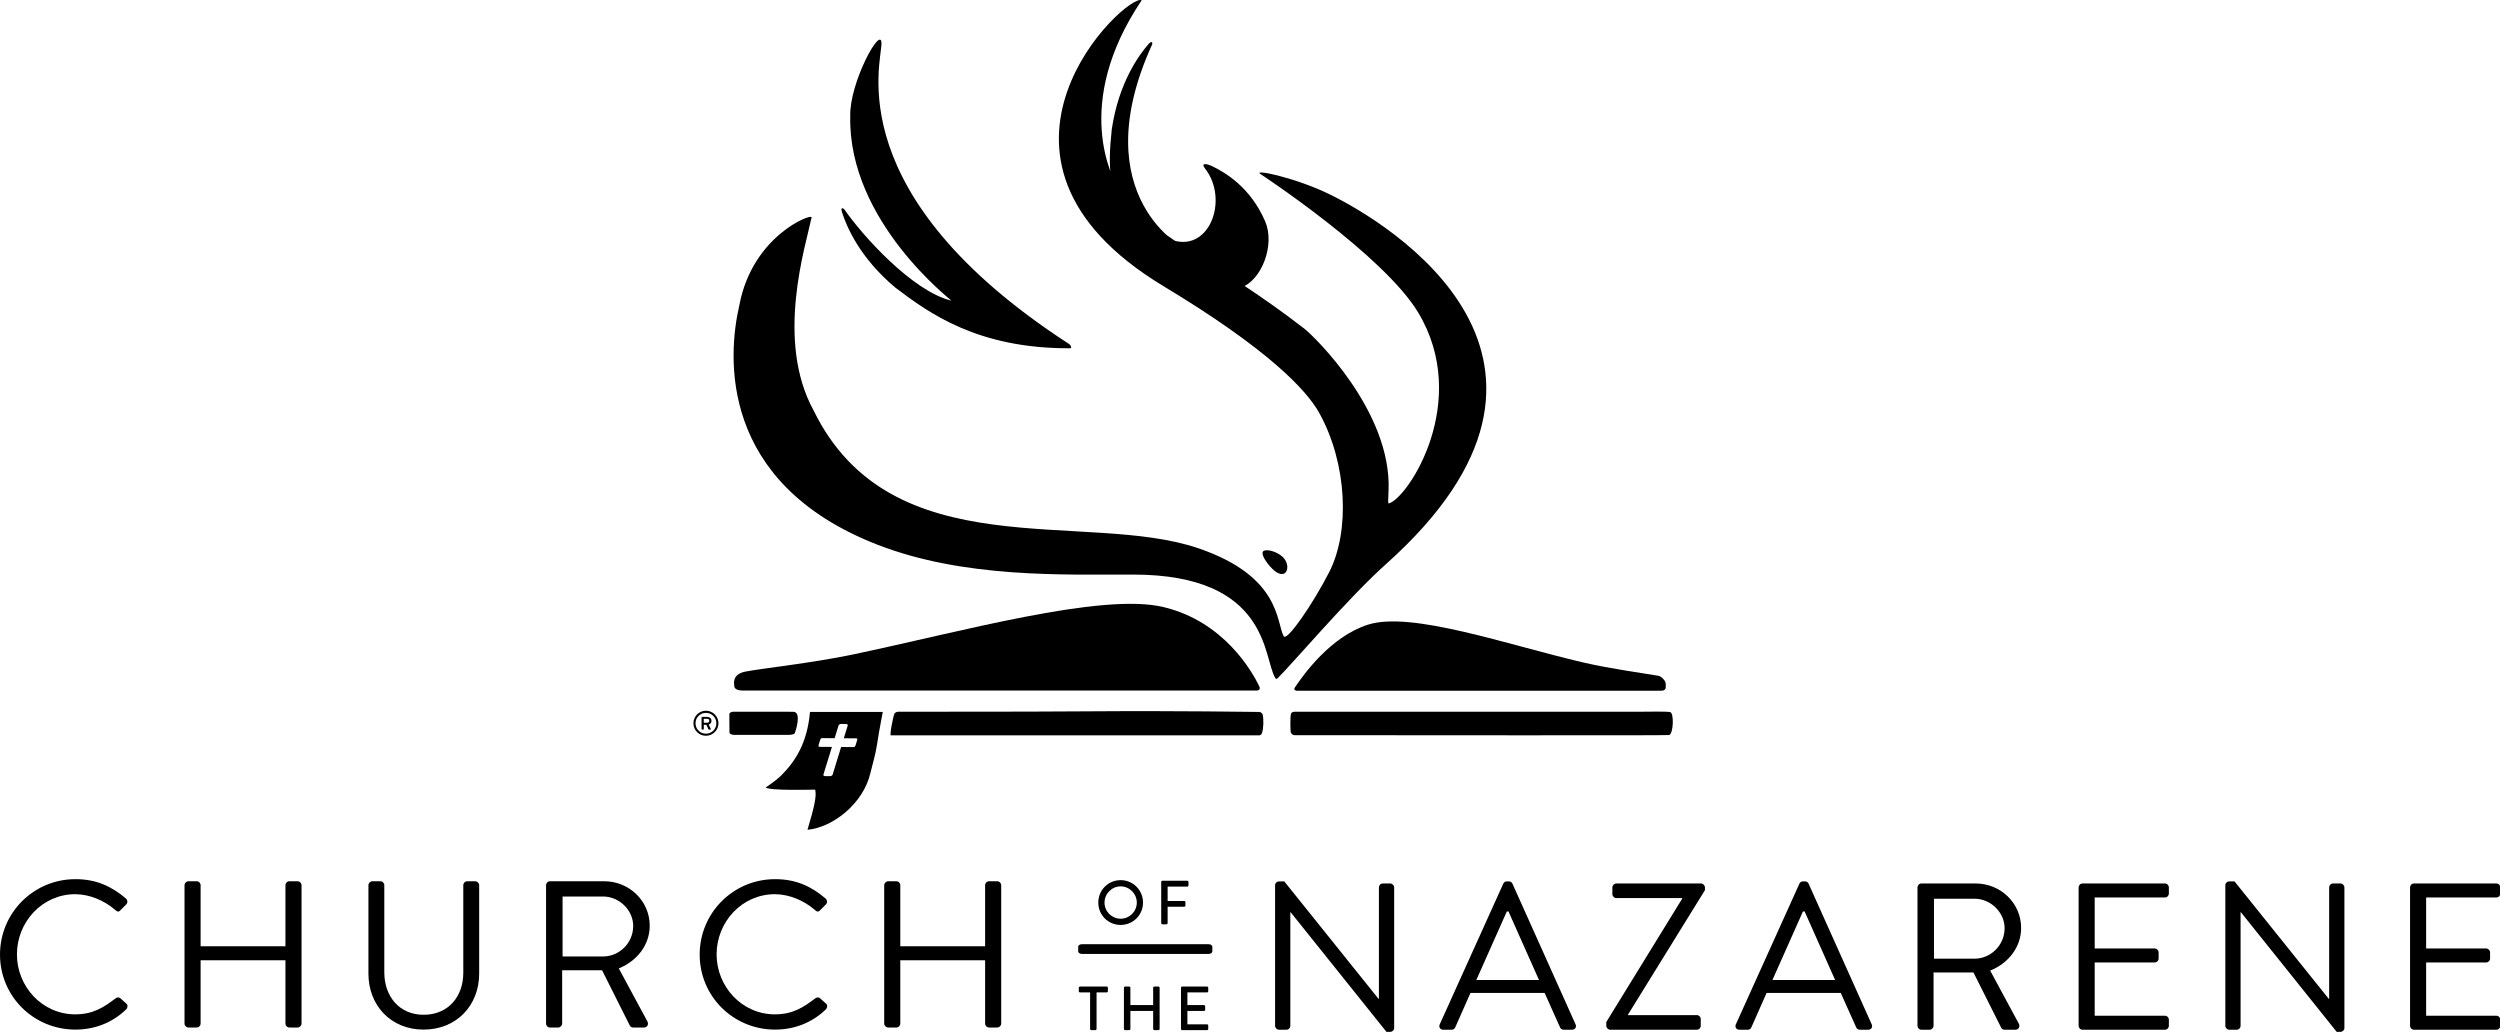 <?xml version="1.0" encoding="UTF-8" standalone="no"?>
<!-- Created with Inkscape (http://www.inkscape.org/) -->

<svg
   xmlns:dc="http://purl.org/dc/elements/1.1/"
   xmlns:cc="http://creativecommons.org/ns#"
   xmlns:rdf="http://www.w3.org/1999/02/22-rdf-syntax-ns#"
   xmlns:svg="http://www.w3.org/2000/svg"
   xmlns="http://www.w3.org/2000/svg"
   xmlns:sodipodi="http://sodipodi.sourceforge.net/DTD/sodipodi-0.dtd"
   xmlns:inkscape="http://www.inkscape.org/namespaces/inkscape"
   version="1.1"
   id="svg2"
   xml:space="preserve"
   width="320"
   height="132.058"
   viewBox="0 0 320 132.058"
   sodipodi:docname="nazarene_wide-spread.svg"
   inkscape:version="0.92.3 (2405546, 2018-03-11)"><defs
     id="defs6" /><sodipodi:namedview
     pagecolor="#ffffff"
     bordercolor="#666666"
     borderopacity="1"
     objecttolerance="10"
     gridtolerance="10"
     guidetolerance="10"
     inkscape:pageopacity="0"
     inkscape:pageshadow="2"
     inkscape:window-width="1315"
     inkscape:window-height="713"
     id="namedview4"
     showgrid="false"
     inkscape:zoom="1.8919302"
     inkscape:cx="175.47201"
     inkscape:cy="120.03941"
     inkscape:window-x="51"
     inkscape:window-y="27"
     inkscape:window-maximized="1"
     inkscape:current-layer="svg2"
     fit-margin-top="0"
     fit-margin-left="0"
     fit-margin-right="0"
     fit-margin-bottom="0" /><g
     id="logo"
     transform="matrix(0.593,0,0,0.593,0,0.002)"><g
       id="name"><g
         id="church"><path
           inkscape:connector-curvature="0"
           id="c1"
           d="m 16.282,189.765 c 4.555,0 7.847,1.579 10.916,4.195 0.361,0.361 0.407,0.903 0.043,1.263 l -1.217,1.219 c -0.36,0.449 -0.721,0.404 -1.172,-0.047 -2.346,-2.029 -5.548,-3.384 -8.614,-3.384 -7.127,0 -12.584,6.001 -12.584,12.992 0,6.945 5.457,12.943 12.584,12.943 3.924,0 6.226,-1.579 8.614,-3.382 0.452,-0.36 0.812,-0.316 1.083,-0.136 l 1.353,1.219 c 0.361,0.271 0.271,0.902 -0.046,1.217 -3.065,2.978 -6.945,4.373 -10.958,4.373 C 7.262,222.237 0,215.065 0,206.045 0,197.027 7.262,189.765 16.282,189.765" /><path
           inkscape:connector-curvature="0"
           id="h1"
           d="m 39.829,191.073 c 0,-0.45 0.407,-0.857 0.858,-0.857 h 1.759 c 0.497,0 0.857,0.407 0.857,0.857 V 204.244 h 18.311 v -13.171 c 0,-0.45 0.362,-0.857 0.857,-0.857 h 1.758 c 0.453,0 0.859,0.407 0.859,0.857 v 29.857 c 0,0.452 -0.406,0.858 -0.859,0.858 h -1.758 c -0.495,0 -0.857,-0.406 -0.857,-0.858 V 207.267 H 43.303 v 13.663 c 0,0.452 -0.36,0.858 -0.857,0.858 h -1.759 c -0.451,0 -0.858,-0.406 -0.858,-0.858 v -29.857" /><path
           inkscape:connector-curvature="0"
           id="u1"
           d="m 79.527,191.073 c 0,-0.45 0.405,-0.857 0.857,-0.857 h 1.713 c 0.497,0 0.856,0.407 0.856,0.857 v 18.808 c 0,5.14 3.204,9.156 8.48,9.156 5.322,0 8.571,-3.925 8.571,-9.065 v -18.899 c 0,-0.45 0.361,-0.857 0.856,-0.857 h 1.715 c 0.45,0 0.856,0.407 0.856,0.857 v 19.08 c 0,6.853 -4.872,12.084 -11.998,12.084 -7.081,0 -11.906,-5.231 -11.906,-12.084 v -19.08" /><path
           inkscape:connector-curvature="0"
           id="r1"
           d="m 130.184,206.452 c 3.472,0 6.492,-2.886 6.492,-6.582 0,-3.428 -3.02,-6.361 -6.492,-6.361 h -8.751 v 12.944 z M 117.869,191.073 c 0,-0.45 0.362,-0.857 0.858,-0.857 h 11.681 c 5.412,0 9.833,4.24 9.833,9.608 0,4.148 -2.752,7.62 -6.675,9.2 l 6.179,11.456 c 0.315,0.588 0,1.308 -0.768,1.308 H 136.676 c -0.403,0 -0.629,-0.226 -0.719,-0.406 l -5.999,-11.952 h -8.615 v 11.5 c 0,0.452 -0.408,0.858 -0.858,0.858 h -1.759 c -0.496,0 -0.858,-0.406 -0.858,-0.858 v -29.857" /><path
           inkscape:connector-curvature="0"
           id="c2"
           d="m 167.305,189.765 c 4.557,0 7.851,1.579 10.917,4.195 0.361,0.361 0.407,0.903 0.045,1.263 l -1.217,1.219 c -0.361,0.449 -0.723,0.404 -1.173,-0.047 -2.347,-2.029 -5.548,-3.384 -8.616,-3.384 -7.125,0 -12.583,6.001 -12.583,12.992 0,6.945 5.457,12.943 12.583,12.943 3.925,0 6.225,-1.579 8.616,-3.382 0.451,-0.36 0.812,-0.316 1.083,-0.136 l 1.353,1.219 c 0.361,0.271 0.271,0.902 -0.045,1.217 -3.069,2.978 -6.945,4.373 -10.963,4.373 -9.019,0 -16.279,-7.172 -16.279,-16.192 0,-9.019 7.26,-16.28 16.279,-16.28" /><path
           inkscape:connector-curvature="0"
           id="h2"
           d="m 190.856,191.073 c 0,-0.45 0.405,-0.857 0.857,-0.857 h 1.759 c 0.496,0 0.857,0.407 0.857,0.857 V 204.244 h 18.311 v -13.171 c 0,-0.45 0.363,-0.857 0.857,-0.857 h 1.76 c 0.449,0 0.856,0.407 0.856,0.857 v 29.857 c 0,0.452 -0.407,0.858 -0.856,0.858 h -1.76 c -0.495,0 -0.857,-0.406 -0.857,-0.858 v -13.663 h -18.311 v 13.663 c 0,0.452 -0.361,0.858 -0.857,0.858 h -1.759 c -0.452,0 -0.857,-0.406 -0.857,-0.858 v -29.857" /></g><g
         id="nazarene"><path
           inkscape:connector-curvature="0"
           id="n1"
           d="m 275.227,191.055 c 0,-0.449 0.405,-0.811 0.857,-0.811 h 1.127 l 20.341,25.348 c 0.044,0 0.044,0 0.087,0 v -24.039 c 0,-0.451 0.36,-0.859 0.859,-0.859 h 1.58 c 0.451,0 0.856,0.408 0.856,0.859 v 30.353 c 0,0.451 -0.405,0.814 -0.856,0.814 h -0.812 l -20.701,-25.845 h -0.045 v 24.535 c 0,0.452 -0.36,0.857 -0.859,0.857 h -1.576 c -0.452,0 -0.857,-0.406 -0.857,-0.857 v -30.355" /><path
           inkscape:connector-curvature="0"
           id="a1"
           d="m 332.196,211.532 c -2.211,-4.917 -4.375,-9.876 -6.585,-14.793 h -0.36 l -6.584,14.793 z m -21.423,9.563 13.712,-30.355 c 0.136,-0.272 0.359,-0.496 0.765,-0.496 h 0.452 c 0.404,0 0.629,0.224 0.765,0.496 l 13.62,30.355 c 0.273,0.585 -0.088,1.172 -0.769,1.172 h -1.801 c -0.405,0 -0.677,-0.27 -0.767,-0.495 l -3.333,-7.443 h -16.013 l -3.295,7.443 c -0.088,0.225 -0.36,0.495 -0.765,0.495 h -1.803 c -0.68,0 -1.04,-0.587 -0.768,-1.172" /><path
           inkscape:connector-curvature="0"
           id="z1"
           d="m 346.721,220.6 16.373,-26.612 v -0.137 h -14.205 c -0.453,0 -0.856,-0.406 -0.856,-0.856 v -1.443 c 0,-0.451 0.403,-0.859 0.856,-0.859 h 18.268 c 0.451,0 0.857,0.408 0.857,0.859 v 0.585 l -16.647,26.924 v 0.046 h 14.888 c 0.493,0 0.857,0.407 0.857,0.858 v 1.443 c 0,0.452 -0.364,0.857 -0.857,0.857 h -18.675 c -0.451,0 -0.86,-0.406 -0.86,-0.857 v -0.809" /><path
           inkscape:connector-curvature="0"
           id="a2"
           d="m 396.116,211.532 c -2.209,-4.917 -4.376,-9.876 -6.584,-14.793 h -0.364 l -6.584,14.793 z m -21.424,9.563 13.712,-30.355 c 0.135,-0.272 0.36,-0.496 0.764,-0.496 h 0.453 c 0.404,0 0.631,0.224 0.767,0.496 l 13.62,30.355 c 0.271,0.585 -0.091,1.172 -0.767,1.172 h -1.805 c -0.405,0 -0.675,-0.27 -0.765,-0.495 l -3.339,-7.443 h -16.012 l -3.292,7.443 c -0.089,0.225 -0.36,0.495 -0.767,0.495 h -1.803 c -0.677,0 -1.039,-0.587 -0.767,-1.172" /><path
           inkscape:connector-curvature="0"
           id="r2"
           d="m 426.205,206.93 c 3.469,0 6.493,-2.885 6.493,-6.584 0,-3.427 -3.024,-6.358 -6.493,-6.358 h -8.752 v 12.942 z m -12.313,-15.377 c 0,-0.451 0.36,-0.859 0.857,-0.859 h 11.68 c 5.412,0 9.835,4.242 9.835,9.607 0,4.149 -2.753,7.623 -6.679,9.2 l 6.18,11.457 c 0.317,0.587 0,1.308 -0.767,1.308 h -2.3 c -0.404,0 -0.631,-0.227 -0.721,-0.406 l -6.001,-11.952 h -8.613 v 11.5 c 0,0.452 -0.405,0.857 -0.853,0.857 h -1.76 c -0.497,0 -0.857,-0.406 -0.857,-0.857 v -29.856" /><path
           inkscape:connector-curvature="0"
           id="e1"
           d="m 448.673,191.553 c 0,-0.451 0.36,-0.859 0.855,-0.859 h 17.769 c 0.497,0 0.856,0.408 0.856,0.859 v 1.305 c 0,0.452 -0.359,0.859 -0.856,0.859 h -15.155 v 11.004 h 12.943 c 0.452,0 0.857,0.406 0.857,0.856 v 1.309 c 0,0.496 -0.405,0.859 -0.857,0.859 h -12.943 v 11.5 h 15.155 c 0.497,0 0.856,0.404 0.856,0.857 v 1.307 c 0,0.452 -0.359,0.857 -0.856,0.857 h -17.769 c -0.495,0 -0.855,-0.406 -0.855,-0.857 v -29.856" /><path
           inkscape:connector-curvature="0"
           id="n2"
           d="m 480.34,191.055 c 0,-0.449 0.404,-0.811 0.855,-0.811 h 1.128 l 20.341,25.348 c 0.044,0 0.044,0 0.088,0 v -24.039 c 0,-0.451 0.36,-0.859 0.859,-0.859 h 1.577 c 0.451,0 0.856,0.408 0.856,0.859 v 30.353 c 0,0.451 -0.405,0.814 -0.856,0.814 h -0.809 l -20.701,-25.845 h -0.045 v 24.535 c 0,0.452 -0.361,0.857 -0.856,0.857 h -1.581 c -0.451,0 -0.855,-0.406 -0.855,-0.857 v -30.355" /><path
           inkscape:connector-curvature="0"
           id="e2"
           d="m 520.213,191.553 c 0,-0.451 0.361,-0.859 0.859,-0.859 h 17.769 c 0.496,0 0.856,0.408 0.856,0.859 v 1.305 c 0,0.452 -0.36,0.859 -0.856,0.859 h -15.156 v 11.004 h 12.948 c 0.449,0 0.855,0.406 0.855,0.856 v 1.309 c 0,0.496 -0.405,0.859 -0.855,0.859 h -12.948 v 11.5 h 15.156 c 0.496,0 0.856,0.404 0.856,0.857 v 1.307 c 0,0.452 -0.36,0.857 -0.856,0.857 h -17.769 c -0.497,0 -0.859,-0.406 -0.859,-0.857 v -29.856" /></g><g
         id="ofThe"><g
           id="of"><path
             d="m 241.891,198.303 c 1.919,0 3.489,-1.56 3.489,-3.48 0,-1.907 -1.571,-3.504 -3.489,-3.504 -1.908,0 -3.48,1.597 -3.48,3.504 0,1.92 1.572,3.48 3.48,3.48 z m 0,-8.328 c 2.684,0 4.832,2.161 4.832,4.848 0,2.685 -2.148,4.821 -4.832,4.821 -2.687,0 -4.823,-2.136 -4.823,-4.821 0,-2.687 2.136,-4.848 4.823,-4.848"
             id="o1"
             inkscape:connector-curvature="0" /><path
             d="m 250.649,190.365 c 0,-0.136 0.108,-0.256 0.256,-0.256 h 5.371 c 0.148,0 0.255,0.12 0.255,0.256 v 0.749 c 0,0.136 -0.107,0.257 -0.255,0.257 h -4.243 v 3.103 h 3.584 c 0.135,0 0.257,0.12 0.257,0.255 v 0.738 c 0,0.136 -0.123,0.256 -0.257,0.256 h -3.584 v 3.531 c 0,0.135 -0.121,0.255 -0.255,0.255 h -0.873 c -0.148,0 -0.256,-0.12 -0.256,-0.255 v -8.888"
             id="f1"
             inkscape:connector-curvature="0" /></g><g
           id="the"><path
             d="m 235.299,214.209 h -2.189 c -0.148,0 -0.253,-0.12 -0.253,-0.256 v -0.749 c 0,-0.136 0.105,-0.257 0.253,-0.257 h 5.776 c 0.145,0 0.253,0.121 0.253,0.257 v 0.749 c 0,0.136 -0.108,0.256 -0.253,0.256 h -2.191 v 7.883 c 0,0.135 -0.12,0.256 -0.253,0.256 h -0.888 c -0.133,0 -0.255,-0.121 -0.255,-0.256 v -7.883"
             id="t1"
             inkscape:connector-curvature="0" /><path
             d="m 242.599,213.204 c 0,-0.136 0.12,-0.257 0.255,-0.257 h 0.887 c 0.147,0 0.256,0.121 0.256,0.257 v 3.744 h 4.915 v -3.744 c 0,-0.136 0.107,-0.257 0.253,-0.257 h 0.887 c 0.132,0 0.255,0.121 0.255,0.257 v 8.888 c 0,0.135 -0.123,0.256 -0.255,0.256 h -0.887 c -0.147,0 -0.253,-0.121 -0.253,-0.256 v -3.881 h -4.915 v 3.881 c 0,0.135 -0.109,0.256 -0.256,0.256 h -0.887 c -0.135,0 -0.255,-0.121 -0.255,-0.256 v -8.888"
             id="h3"
             inkscape:connector-curvature="0" /><path
             d="m 254.917,213.204 c 0,-0.136 0.107,-0.257 0.256,-0.257 h 5.371 c 0.149,0 0.256,0.121 0.256,0.257 v 0.749 c 0,0.136 -0.107,0.256 -0.256,0.256 h -4.241 v 2.739 h 3.583 c 0.135,0 0.255,0.12 0.255,0.257 v 0.751 c 0,0.149 -0.12,0.255 -0.255,0.255 h -3.583 v 2.89 h 4.241 c 0.149,0 0.256,0.12 0.256,0.253 v 0.739 c 0,0.135 -0.107,0.256 -0.256,0.256 h -5.371 c -0.149,0 -0.256,-0.121 -0.256,-0.256 v -8.888"
             id="e3"
             inkscape:connector-curvature="0" /></g><path
           inkscape:connector-curvature="0"
           id="separator"
           d="m 260.899,203.808 c 0.412,0 0.784,0.243 0.784,0.51 v 1.072 c 0,0.269 -0.372,0.509 -0.784,0.509 h -27.38 c -0.413,0 -0.787,-0.24 -0.787,-0.509 v -1.072 c 0,-0.268 0.373,-0.51 0.787,-0.51 h 27.38" /></g></g><g
       id="icon"><path
         id="dove"
         d="m 252.331,51.548 c 8.587,3.633 13.151,-8.464 7.708,-15.265 -0.952,-1.341 0.808,-0.803 1.535,-0.453 2.855,1.376 8.291,4.513 11.511,11.94 2.184,5.051 -0.737,12.719 -5.184,14.284 -4.141,-2.024 -12.931,-5.973 -15.569,-10.505 m 24.992,69.197 c 1.443,2.099 -0.083,5.141 -3.299,1.383 -1.12,-1.32 -2.043,-2.945 -1.139,-3.279 0.909,-0.339 3.421,0.409 4.437,1.896 m -21.552,-67.309 c -13.157,-8.344 -17.687,-8.124 -15.797,-25.509 1.491,-10.107 5.891,-16.035 7.777,-18.235 0.973,-1.22 1.105,-0.313 0.896,-0.011 -14.98,32.985 7.591,44.485 7.124,43.755 M 183.528,25.092 c -0.209,-7.272 6.741,-19.893 6.741,-15.717 0,4.352 -9.085,32.677 40.384,64.803 0.544,0.325 0.752,0.995 0.308,0.995 -19.981,0.079 -30.461,-7.629 -37.645,-13.052 -7.847,-6.543 -10.615,-13.387 -11.508,-16.143 -0.529,-1.468 0.297,-1.003 0.461,-0.767 3.828,5.555 14.659,17.652 23.081,19.681 0.255,0.056 -22.316,-17.049 -21.823,-39.8 M 246.428,0.061 c -15.107,22.467 -6.245,38.624 -4.941,40.737 6.029,9.752 20.596,15.039 40.109,30.184 1.931,1.497 18.865,17.792 18.125,34.963 -0.036,1.635 -0.203,2.802 0.073,2.719 4.268,-1.284 17.771,-22.157 6.323,-41.209 -7.423,-12.353 -33.768,-29.715 -33.899,-29.793 -2.333,-1.355 7.107,0.567 14.587,4.181 13.049,6.307 61.773,35.844 12.301,79.972 -7.984,7.117 -20.852,22.242 -23.268,24.513 -0.377,0.403 -0.527,0.088 -0.593,-0.024 -2.607,-4.349 -1.199,-22.247 -30.58,-22.287 -15.084,-0.024 -36.608,0.836 -55.357,-6.482 -34.137,-13.326 -32.295,-40.584 -29.721,-51.641 2.812,-15.103 15.797,-19.943 15.599,-18.979 -1.281,6.172 -7.875,26.524 0.424,41.664 16.775,34.339 58.776,21.432 83.141,29.787 17.711,6.073 16.711,15.907 18.331,18.954 0.669,1.26 6.301,-6.949 9.817,-13.808 4.541,-8.846 3.883,-23.495 -2.115,-34.344 -2.792,-5.052 -11.183,-13.872 -33.628,-27.395 -46.195,-27.833 -7.749,-63.5 -4.728,-61.713"
         inkscape:connector-curvature="0" /><g
         id="bible"><path
           inkscape:connector-curvature="0"
           id="frontCover1"
           d="m 158.251,153.62 c 3.06,0 10.472,0 11.111,0 0.164,0 1.559,0.024 1.881,0.024 1.897,0 0.44,4.341 0.304,4.631 -0.347,0.463 -2.004,0.34 -2.175,0.34 -0.709,0 -8.125,0 -11.121,0 -0.347,-0.047 -0.776,-0.271 -0.789,-0.419 -0.028,-0.3 -0.028,-3.745 -0.028,-4.041 0,-0.366 0.471,-0.483 0.817,-0.535" /><path
           inkscape:connector-curvature="0"
           id="frontCover2"
           d="m 193.808,153.62 c 9.164,0 26.128,0.024 41.784,-0.086 18.817,-0.136 35.252,0.138 36.304,0.138 0.12,0 0.565,0.258 0.635,0.51 0.264,0.945 0.217,3.003 -0.112,3.995 -0.091,0.292 -0.249,0.453 -0.523,0.54 -0.885,0.012 -78.849,0 -79.6,0 -0.339,0 0.581,-4.388 0.769,-4.683 0.133,-0.208 0.383,-0.333 0.743,-0.415" /><path
           inkscape:connector-curvature="0"
           id="backCover"
           d="m 279.427,153.62 c 20.8,0 70.483,0 75.161,0 1.136,0 5.133,-0.088 5.925,0.086 0.864,0.197 0.703,4.661 -0.221,4.954 -0.877,0.112 -60.652,0.025 -80.928,0.025 -0.369,-0.038 -0.607,-0.341 -0.703,-0.489 -0.189,-0.3 -0.159,-3.849 0,-4.161 0.188,-0.352 0.459,-0.362 0.765,-0.415" /><path
           inkscape:connector-curvature="0"
           id="verso"
           d="m 160.923,144.956 c 3.632,-0.703 14.432,-1.856 23.041,-3.659 23.148,-4.839 53.771,-13.476 67.184,-10.263 12.979,3.104 19.084,13.817 20.652,17.068 0.46,0.952 -0.503,0.94 -0.503,0.94 H 160.128 c 0,0 -1.541,-0.005 -1.621,-0.875 -0.052,-0.575 -0.564,-2.627 2.416,-3.211" /><path
           inkscape:connector-curvature="0"
           id="recto"
           d="m 359.451,147.167 c -0.161,-0.364 -0.797,-1.173 -1.521,-1.307 -2.585,-0.461 -10.203,-1.469 -16.293,-2.893 -16.371,-3.828 -36.975,-11.107 -46.347,-8.138 -8.123,2.575 -13.995,10.891 -15.763,13.517 -0.461,0.685 0.356,0.743 0.356,0.743 h 78.693 c 0,0 0.443,-0.021 0.544,-0.086 0.112,-0.075 0.424,-0.221 0.424,-0.542 0.008,-0.237 0.073,-0.994 -0.093,-1.294" /><path
           inkscape:connector-curvature="0"
           id="bookmark"
           d="m 184.996,159.835 -0.297,0.966 c -0.075,0.244 -0.243,0.458 -0.357,0.458 l -2.785,-0.022 -1.845,5.994 c -0.049,0.16 -0.323,0.304 -0.576,0.302 L 178.12,167.524 c -0.256,-0.001 -0.439,-0.148 -0.391,-0.307 l 1.847,-5.997 -2.781,-0.021 c -0.115,0 -0.152,-0.216 -0.076,-0.459 l 0.296,-0.965 c 0.076,-0.243 0.244,-0.457 0.359,-0.456 l 2.781,0.02 0.855,-2.778 c 0.051,-0.16 0.324,-0.303 0.576,-0.3 l 1.017,0.008 c 0.253,0.001 0.437,0.148 0.388,0.309 l -0.855,2.776 2.784,0.021 c 0.115,0.002 0.151,0.219 0.076,0.459 z m -10.16,-6.16 c -0.581,6.676 -3.153,10.675 -6.259,13.761 -0.947,0.943 -3.239,2.534 -3.321,2.534 0.804,0.736 9.852,0.471 10.707,0.471 0.321,1.393 -0.167,3.667 -1.667,8.667 5.592,-0.523 12.083,-5.771 13.572,-12.217 0.416,-1.783 1.125,-4.045 1.428,-6.116 0.525,-3.556 1.256,-6.983 1.256,-7.1 -5.236,0 -10.479,0 -15.716,0" /></g><path
         d="m 149.675,156.115 c 0,1.492 1.208,2.7 2.699,2.7 1.491,0 2.708,-1.208 2.708,-2.7 0,-1.487 -1.217,-2.707 -2.708,-2.707 -1.491,0 -2.699,1.22 -2.699,2.707 m 0.451,0 c 0,-1.247 1.009,-2.245 2.248,-2.245 1.247,0 2.251,0.998 2.251,2.245 0,1.241 -1.004,2.251 -2.251,2.251 -1.239,0 -2.248,-1.009 -2.248,-2.251 m 1.308,1.227 c 0,0.076 0.061,0.145 0.144,0.145 h 0.193 c 0.085,0 0.144,-0.069 0.144,-0.145 v -0.9 h 0.556 l 0.423,0.939 c 0.02,0.044 0.071,0.107 0.135,0.107 h 0.252 c 0.111,0 0.183,-0.114 0.132,-0.207 -0.152,-0.292 -0.303,-0.595 -0.455,-0.886 0.213,-0.052 0.612,-0.255 0.612,-0.816 0,-0.565 -0.46,-0.844 -0.928,-0.844 h -1.064 c -0.083,0 -0.144,0.065 -0.144,0.141 z m 0.473,-1.336 v -0.857 h 0.735 c 0.279,0 0.455,0.17 0.455,0.429 0,0.228 -0.176,0.428 -0.455,0.428 h -0.735"
         id="registered"
         inkscape:connector-curvature="0" /></g></g></svg>